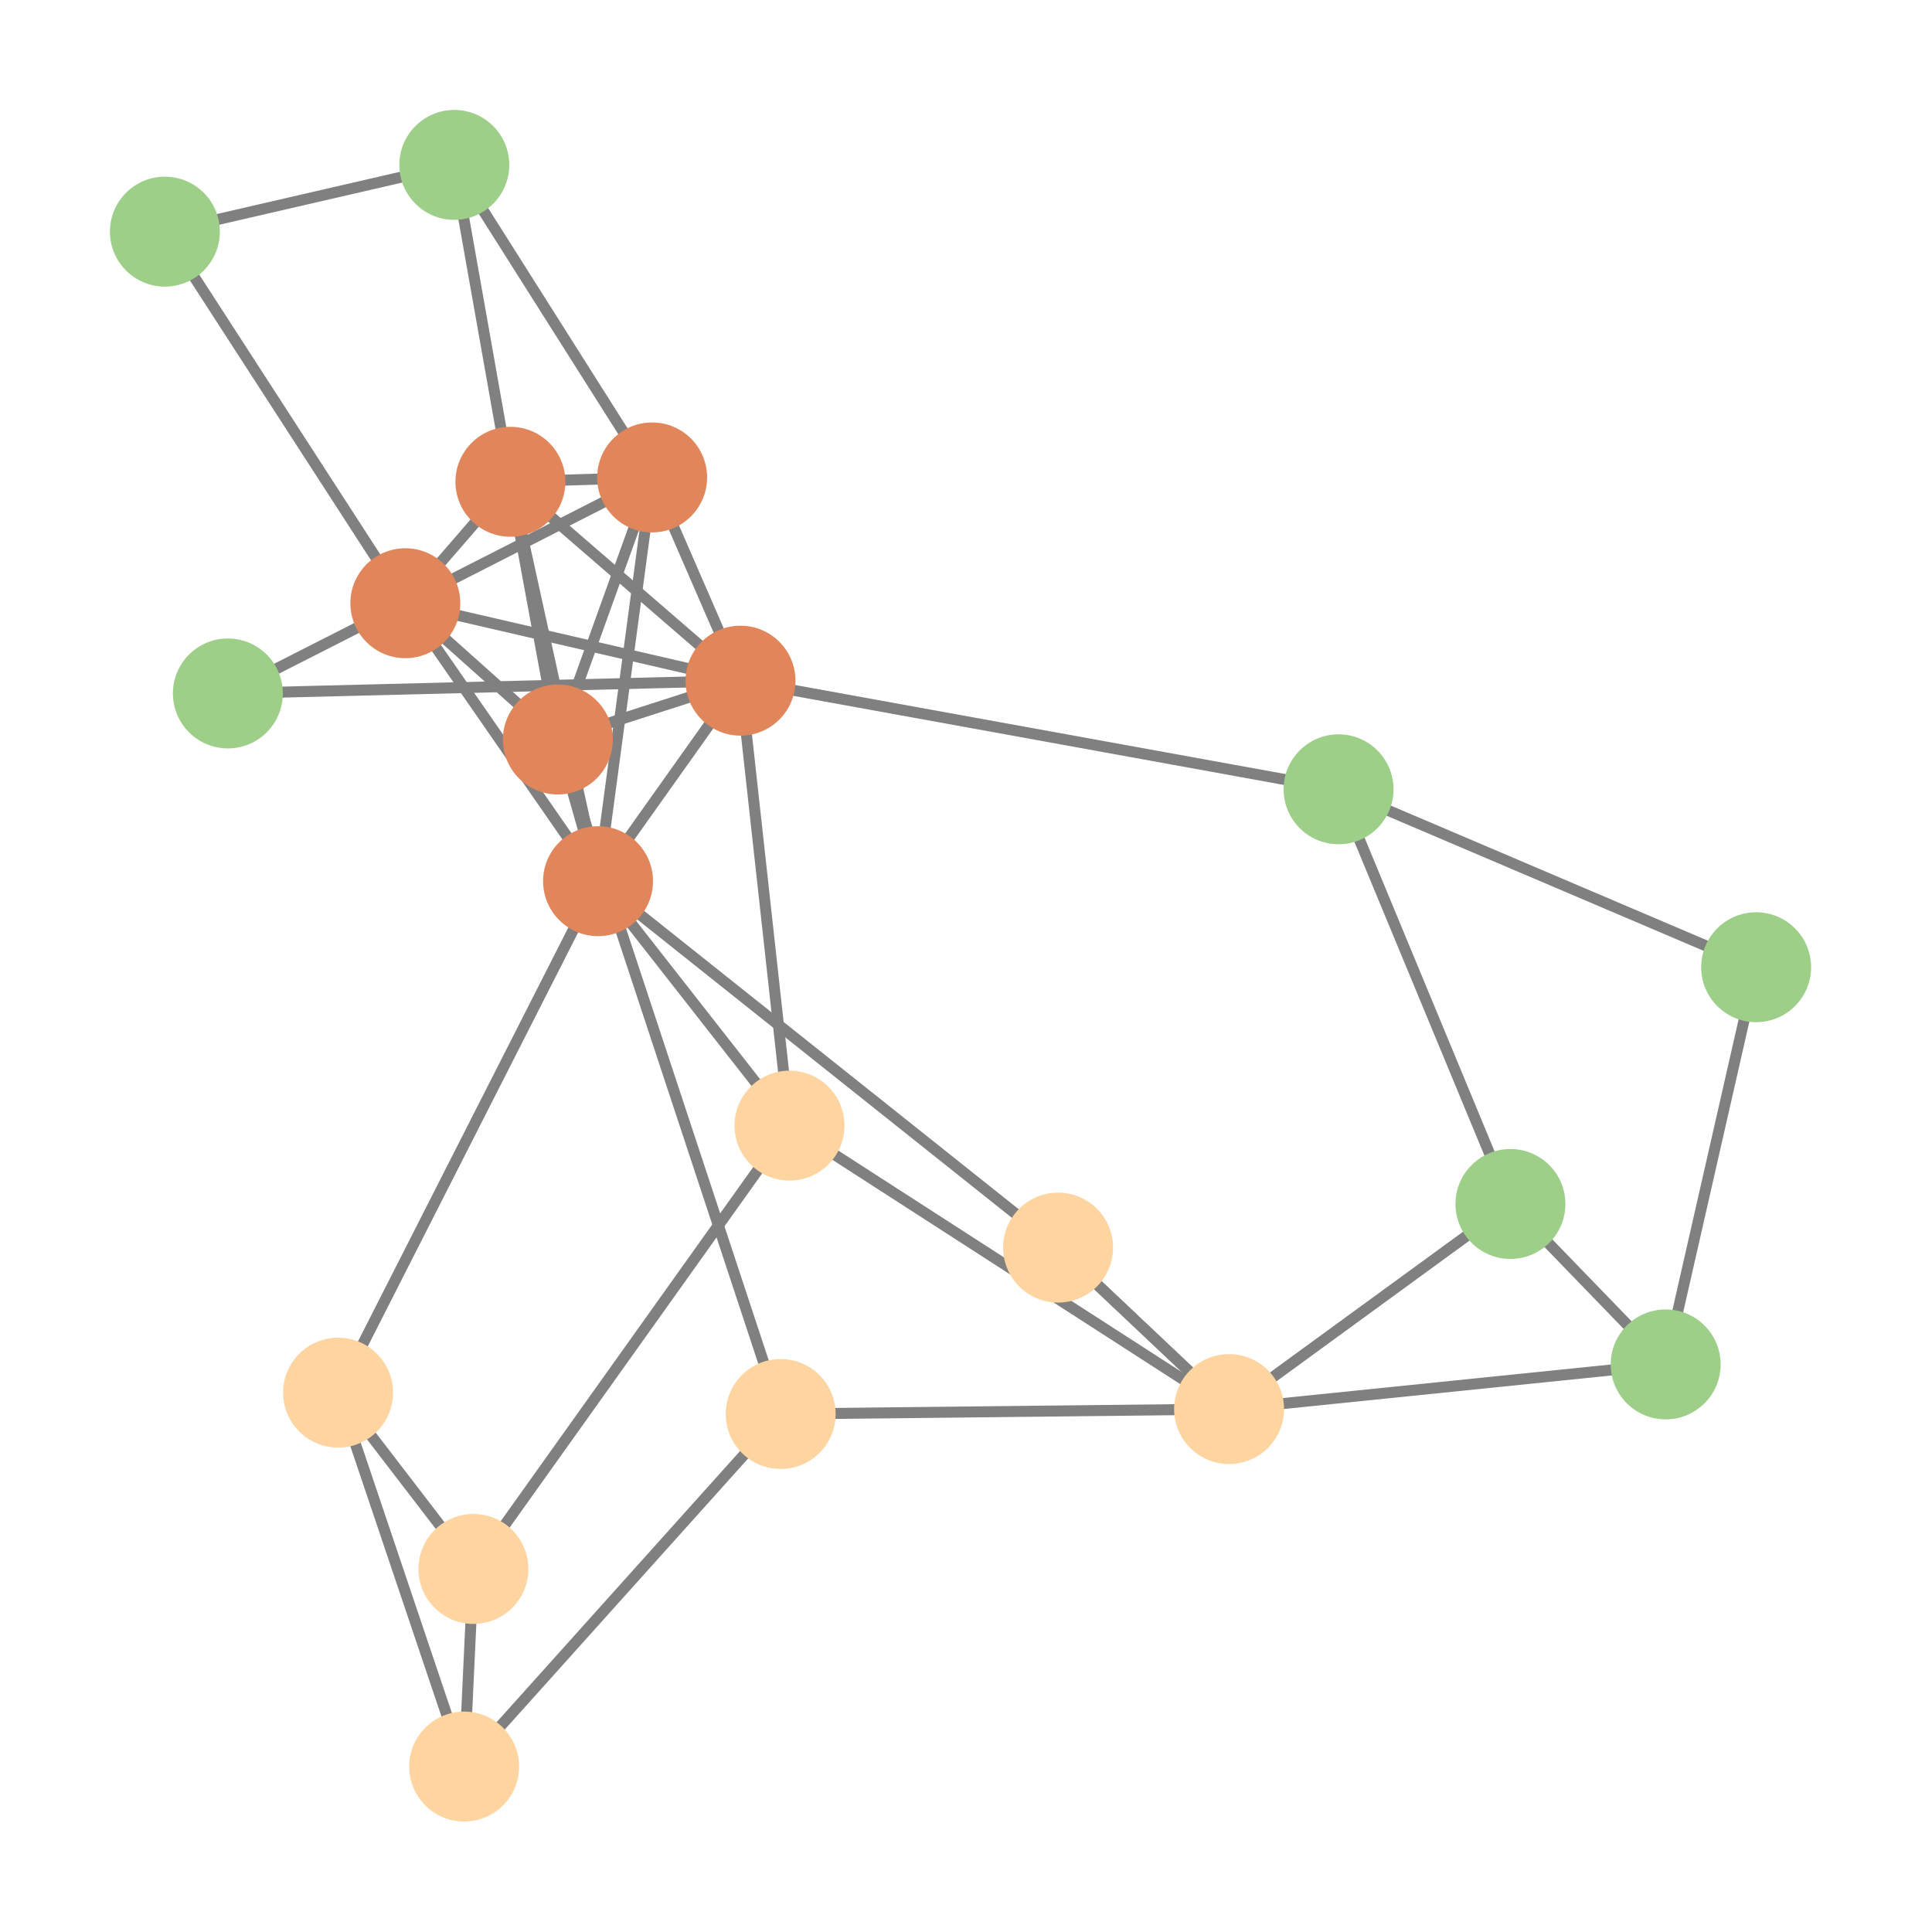 <svg width="300" height="300" xmlns="http://www.w3.org/2000/svg" style="animation-delay: 0s; animation-direction: normal; animation-duration: 0s; animation-fill-mode: none; animation-iteration-count: 1; animation-name: none; animation-play-state: running; animation-timing-function: ease; background-attachment: scroll; background-blend-mode: normal; background-clip: border-box; background-color: rgba(0, 0, 0, 0); background-image: none; background-origin: padding-box; background-position: 0% 0%; background-repeat: repeat; background-size: auto; border-bottom-color: rgb(0, 0, 0); border-bottom-left-radius: 0px; border-bottom-right-radius: 0px; border-bottom-style: none; border-bottom-width: 0px; border-collapse: separate; border-image-outset: 0px; border-image-repeat: stretch; border-image-slice: 100%; border-image-source: none; border-image-width: 1; border-left-color: rgb(0, 0, 0); border-left-style: none; border-left-width: 0px; border-right-color: rgb(0, 0, 0); border-right-style: none; border-right-width: 0px; border-top-color: rgb(0, 0, 0); border-top-left-radius: 0px; border-top-right-radius: 0px; border-top-style: none; border-top-width: 0px; bottom: auto; box-shadow: none; box-sizing: content-box; break-after: auto; break-before: auto; break-inside: auto; caption-side: top; clear: none; clip: auto; color: rgb(0, 0, 0); content: ; cursor: auto; direction: ltr; display: inline; empty-cells: show; float: none; font-family: sans-serif; font-kerning: auto; font-size: 12px; font-stretch: normal; font-style: normal; font-variant: normal; font-variant-ligatures: normal; font-variant-caps: normal; font-variant-numeric: normal; font-weight: normal; height: 300px; image-rendering: auto; isolation: auto; left: auto; letter-spacing: normal; line-height: normal; list-style-image: none; list-style-position: outside; list-style-type: disc; margin-bottom: 0px; margin-left: 0px; margin-right: 0px; margin-top: 0px; max-height: none; max-width: none; min-height: 0px; min-width: 0px; mix-blend-mode: normal; object-fit: fill; object-position: 50% 50%; offset-distance: 0px; offset-path: none; offset-rotate: auto 0deg; offset-rotation: auto 0deg; opacity: 1; orphans: 2; outline-color: rgb(0, 0, 0); outline-offset: 0px; outline-style: none; outline-width: 0px; overflow-anchor: auto; overflow-wrap: normal; overflow-x: hidden; overflow-y: hidden; padding-bottom: 20px; padding-left: 20px; padding-right: 20px; padding-top: 20px; pointer-events: auto; position: static; resize: none; right: auto; speak: normal; table-layout: auto; tab-size: 8; text-align: start; text-align-last: auto; text-decoration: none; text-indent: 0px; text-rendering: auto; text-shadow: none; text-size-adjust: auto; text-overflow: clip; text-transform: none; top: auto; touch-action: auto; transition-delay: 0s; transition-duration: 0s; transition-property: all; transition-timing-function: ease; unicode-bidi: normal; vertical-align: baseline; visibility: visible; white-space: normal; widows: 2; width: 300px; will-change: auto; word-break: normal; word-spacing: 0px; word-wrap: normal; z-index: auto; zoom: 1; -webkit-appearance: none; backface-visibility: visible; -webkit-background-clip: border-box; -webkit-background-origin: padding-box; -webkit-border-horizontal-spacing: 0px; -webkit-border-image: none; -webkit-border-vertical-spacing: 0px; -webkit-box-align: stretch; -webkit-box-decoration-break: slice; -webkit-box-direction: normal; -webkit-box-flex: 0; -webkit-box-flex-group: 1; -webkit-box-lines: single; -webkit-box-ordinal-group: 1; -webkit-box-orient: horizontal; -webkit-box-pack: start; -webkit-box-reflect: none; column-count: auto; column-gap: normal; column-rule-color: rgb(0, 0, 0); column-rule-style: none; column-rule-width: 0px; column-span: none; column-width: auto; align-content: stretch; align-items: stretch; align-self: stretch; flex-basis: auto; flex-grow: 0; flex-shrink: 1; flex-direction: row; flex-wrap: nowrap; justify-content: flex-start; -webkit-font-smoothing: auto; -webkit-highlight: none; hyphens: manual; -webkit-hyphenate-character: auto; -webkit-line-break: auto; -webkit-line-clamp: none; -webkit-locale: &quot;en&quot;; -webkit-margin-before-collapse: collapse; -webkit-margin-after-collapse: collapse; -webkit-mask-box-image: none; -webkit-mask-box-image-outset: 0px; -webkit-mask-box-image-repeat: stretch; -webkit-mask-box-image-slice: 0 fill; -webkit-mask-box-image-source: none; -webkit-mask-box-image-width: auto; -webkit-mask-clip: border-box; -webkit-mask-composite: source-over; -webkit-mask-image: none; -webkit-mask-origin: border-box; -webkit-mask-position: 0% 0%; -webkit-mask-repeat: repeat; -webkit-mask-size: auto; order: 0; perspective: none; perspective-origin: 170px 170px; -webkit-print-color-adjust: economy; -webkit-rtl-ordering: logical; shape-outside: none; shape-image-threshold: 0; shape-margin: 0px; -webkit-tap-highlight-color: rgba(0, 0, 0, 0.18); -webkit-text-combine: none; -webkit-text-decorations-in-effect: none; -webkit-text-emphasis-color: rgb(0, 0, 0); -webkit-text-emphasis-position: over; -webkit-text-emphasis-style: none; -webkit-text-fill-color: rgb(0, 0, 0); -webkit-text-orientation: vertical-right; -webkit-text-security: none; -webkit-text-stroke-color: rgb(0, 0, 0); -webkit-text-stroke-width: 0px; transform: none; transform-origin: 170px 170px; transform-style: flat; -webkit-user-drag: auto; -webkit-user-modify: read-only; user-select: text; -webkit-writing-mode: horizontal-tb; -webkit-app-region: no-drag; buffered-rendering: auto; clip-path: none; clip-rule: nonzero; mask: none; filter: none; flood-color: rgb(0, 0, 0); flood-opacity: 1; lighting-color: rgb(255, 255, 255); stop-color: rgb(0, 0, 0); stop-opacity: 1; color-interpolation: sRGB; color-interpolation-filters: linearRGB; color-rendering: auto; fill: rgb(0, 0, 0); fill-opacity: 1; fill-rule: nonzero; marker-end: none; marker-mid: none; marker-start: none; mask-type: luminance; shape-rendering: auto; stroke: none; stroke-dasharray: none; stroke-dashoffset: 0px; stroke-linecap: butt; stroke-linejoin: miter; stroke-miterlimit: 4; stroke-opacity: 1; stroke-width: 1px; alignment-baseline: auto; baseline-shift: 0px; dominant-baseline: auto; text-anchor: start; writing-mode: horizontal-tb; vector-effect: none; paint-order: fill stroke markers; d: none; cx: 0px; cy: 0px; x: 0px; y: 0px; r: 0px; rx: auto; ry: auto;" version="1.1" xmlns:xlink="http://www.w3.org/1999/xlink"><style type="text/css">svg { padding: 20px; }</style><svg xmlns="http://www.w3.org/2000/svg"><g transform="scale(1.707) translate(-86.651,-52.099)"><line class="link" x1="133.081" y1="95.925" x2="141.053" y2="132.257" style="stroke: grey; stroke-width: 1;"/><line class="link" x1="145.973" y1="95.529" x2="141.053" y2="132.257" style="stroke: grey; stroke-width: 1;"/><line class="link" x1="145.973" y1="95.529" x2="137.398" y2="119.37" style="stroke: grey; stroke-width: 1;"/><line class="link" x1="123.523" y1="106.972" x2="133.081" y2="95.925" style="stroke: grey; stroke-width: 1;"/><line class="link" x1="123.523" y1="106.972" x2="137.398" y2="119.37" style="stroke: grey; stroke-width: 1;"/><line class="link" x1="123.523" y1="106.972" x2="141.053" y2="132.257" style="stroke: grey; stroke-width: 1;"/><line class="link" x1="154.011" y1="114.018" x2="137.398" y2="119.37" style="stroke: grey; stroke-width: 1;"/><line class="link" x1="154.011" y1="114.018" x2="133.081" y2="95.925" style="stroke: grey; stroke-width: 1;"/><line class="link" x1="154.011" y1="114.018" x2="145.973" y2="95.529" style="stroke: grey; stroke-width: 1;"/><line class="link" x1="154.011" y1="114.018" x2="158.47" y2="154.492" style="stroke: grey; stroke-width: 1;"/><line class="link" x1="238.171" y1="176.214" x2="224.05" y2="161.62" style="stroke: grey; stroke-width: 1;"/><line class="link" x1="182.901" y1="165.589" x2="141.053" y2="132.257" style="stroke: grey; stroke-width: 1;"/><line class="link" x1="182.901" y1="165.589" x2="198.454" y2="180.278" style="stroke: grey; stroke-width: 1;"/><line class="link" x1="182.901" y1="165.589" x2="198.454" y2="180.278" style="stroke: grey; stroke-width: 1;"/><line class="link" x1="101.651" y1="73.171" x2="127.977" y2="67.099" style="stroke: grey; stroke-width: 1;"/><line class="link" x1="123.523" y1="106.972" x2="101.651" y2="73.171" style="stroke: grey; stroke-width: 1;"/><line class="link" x1="141.053" y1="132.257" x2="154.011" y2="114.018" style="stroke: grey; stroke-width: 1;"/><line class="link" x1="117.405" y1="178.784" x2="128.873" y2="212.797" style="stroke: grey; stroke-width: 1;"/><line class="link" x1="117.405" y1="178.784" x2="129.715" y2="194.82" style="stroke: grey; stroke-width: 1;"/><line class="link" x1="117.405" y1="178.784" x2="141.053" y2="132.257" style="stroke: grey; stroke-width: 1;"/><line class="link" x1="137.398" y1="119.37" x2="133.081" y2="95.925" style="stroke: grey; stroke-width: 1;"/><line class="link" x1="123.523" y1="106.972" x2="145.973" y2="95.529" style="stroke: grey; stroke-width: 1;"/><line class="link" x1="123.523" y1="106.972" x2="154.011" y2="114.018" style="stroke: grey; stroke-width: 1;"/><line class="link" x1="123.523" y1="106.972" x2="107.38" y2="115.179" style="stroke: grey; stroke-width: 1;"/><line class="link" x1="198.454" y1="180.278" x2="224.05" y2="161.62" style="stroke: grey; stroke-width: 1;"/><line class="link" x1="224.05" y1="161.62" x2="208.415" y2="123.898" style="stroke: grey; stroke-width: 1;"/><line class="link" x1="127.977" y1="67.099" x2="133.081" y2="95.925" style="stroke: grey; stroke-width: 1;"/><line class="link" x1="145.973" y1="95.529" x2="133.081" y2="95.925" style="stroke: grey; stroke-width: 1;"/><line class="link" x1="127.977" y1="67.099" x2="145.973" y2="95.529" style="stroke: grey; stroke-width: 1;"/><line class="link" x1="238.171" y1="176.214" x2="246.399" y2="140.084" style="stroke: grey; stroke-width: 1;"/><line class="link" x1="157.666" y1="180.726" x2="128.873" y2="212.797" style="stroke: grey; stroke-width: 1;"/><line class="link" x1="129.715" y1="194.82" x2="128.873" y2="212.797" style="stroke: grey; stroke-width: 1;"/><line class="link" x1="158.47" y1="154.492" x2="129.715" y2="194.82" style="stroke: grey; stroke-width: 1;"/><line class="link" x1="154.011" y1="114.018" x2="107.38" y2="115.179" style="stroke: grey; stroke-width: 1;"/><line class="link" x1="208.415" y1="123.898" x2="246.399" y2="140.084" style="stroke: grey; stroke-width: 1;"/><line class="link" x1="208.415" y1="123.898" x2="154.011" y2="114.018" style="stroke: grey; stroke-width: 1;"/><line class="link" x1="141.053" y1="132.257" x2="137.398" y2="119.37" style="stroke: grey; stroke-width: 1;"/><line class="link" x1="141.053" y1="132.257" x2="158.47" y2="154.492" style="stroke: grey; stroke-width: 1;"/><line class="link" x1="157.666" y1="180.726" x2="137.398" y2="119.37" style="stroke: grey; stroke-width: 1;"/><line class="link" x1="198.454" y1="180.278" x2="238.171" y2="176.214" style="stroke: grey; stroke-width: 1;"/><line class="link" x1="198.454" y1="180.278" x2="158.47" y2="154.492" style="stroke: grey; stroke-width: 1;"/><line class="link" x1="198.454" y1="180.278" x2="157.666" y2="180.726" style="stroke: grey; stroke-width: 1;"/><circle class="node" r="5" cx="198.454" cy="180.278" style="fill: rgb(254, 213, 161);"/><circle class="node" r="5" cx="224.05" cy="161.62" style="fill: rgb(158, 207, 137);"/><circle class="node" r="5" cx="238.171" cy="176.214" style="fill: rgb(158, 207, 137);"/><circle class="node" r="5" cx="157.666" cy="180.726" style="fill: rgb(254, 213, 161);"/><circle class="node" r="5" cx="141.053" cy="132.257" style="fill: rgb(225, 134, 91);"/><circle class="node" r="5" cx="137.398" cy="119.37" style="fill: rgb(225, 134, 91);"/><circle class="node" r="5" cx="158.47" cy="154.492" style="fill: rgb(254, 213, 161);"/><circle class="node" r="5" cx="208.415" cy="123.898" style="fill: rgb(158, 207, 137);"/><circle class="node" r="5" cx="154.011" cy="114.018" style="fill: rgb(225, 134, 91);"/><circle class="node" r="5" cx="246.399" cy="140.084" style="fill: rgb(158, 207, 137);"/><circle class="node" r="5" cx="107.38" cy="115.179" style="fill: rgb(158, 207, 137);"/><circle class="node" r="5" cx="129.715" cy="194.82" style="fill: rgb(254, 213, 161);"/><circle class="node" r="5" cx="128.873" cy="212.797" style="fill: rgb(254, 213, 161);"/><circle class="node" r="5" cx="127.977" cy="67.099" style="fill: rgb(158, 207, 137);"/><circle class="node" r="5" cx="145.973" cy="95.529" style="fill: rgb(225, 134, 91);"/><circle class="node" r="5" cx="133.081" cy="95.925" style="fill: rgb(225, 134, 91);"/><circle class="node" r="5" cx="123.523" cy="106.972" style="fill: rgb(225, 134, 91);"/><circle class="node" r="5" cx="117.405" cy="178.784" style="fill: rgb(254, 213, 161);"/><circle class="node" r="5" cx="101.651" cy="73.171" style="fill: rgb(158, 207, 137);"/><circle class="node" r="5" cx="182.901" cy="165.589" style="fill: rgb(254, 213, 161);"/></g></svg></svg>